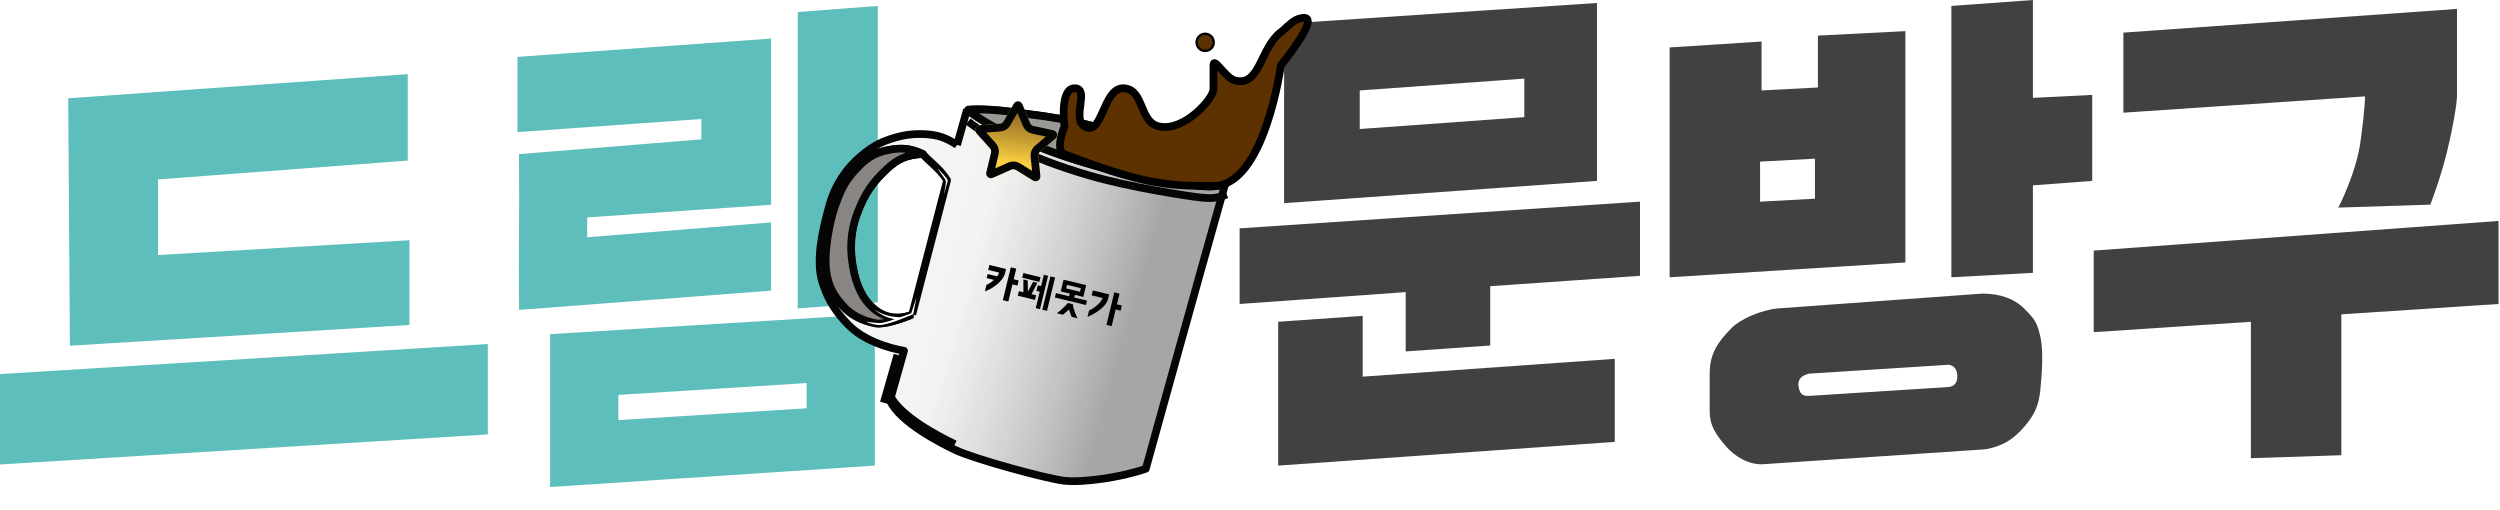 <svg width="843" height="172" viewBox="0 0 843 172" fill="none" xmlns="http://www.w3.org/2000/svg">
  <!-- 드림 문방구 글자 부분 시작-->
  <!-- ㄷ ( 드 ) -->
  <path d="M137.5 25L23 33.143L23.571 116.571L138.071 109.571V81L53.286 86V60.5L137.5 54.143V25Z" fill="#5EBEBB"/>
  <!-- ㅡ ( 드 ) -->
  <path d="M164.5 116L0 126.138V156.621L164.5 146.483V116Z" fill="#5EBEBB"/>
  <!-- ㄹ ( 림 ) -->
  <path d="M260 69.043L198 73.308V80L260 75V98L175 104.5C174.805 81.48 175.195 74.985 175 51.965L236.5 47V40.123L174.5 44.543V19.176L260 13V69.043Z" fill="#5EBEBB"/>
  <!-- ㅣ ( 림 ) -->
  <path d="M269 104V4.054L296 2V101.946L269 104Z" fill="#5EBEBB"/>
  <!-- ㅁ ( 림 ) -->
  <path fill-rule="evenodd" clip-rule="evenodd" d="M185.5 112.666V164.228L295 157V105.938L185.5 112.666ZM208.5 141.666V133.166L272 129.166V137.666L208.5 141.666Z" fill="#5EBEBB"/>
  
   <!-- ㅁ ( 문 ) -->
  <path fill-rule="evenodd" clip-rule="evenodd" d="M433 8V68.5L538.5 61V1L433 8ZM458.5 43.5V30.5L514 26.5V39.5L458.5 43.5Z" fill="#414141"/>
  <!-- ㅜ ( 문 ) -->
  <path d="M418 102.5V77L553 68V93L502.5 96.5V116.5L474 118.5V98.5L418 102.5Z" fill="#414141"/>
  <!-- ㄴ ( 문 ) -->
  <path d="M459.5 106.5L431 108.5V157L544.5 149V121L459.5 127V106.5Z" fill="#414141"/>
  <!-- ㅂ ( 방 ) -->
  <path fill-rule="evenodd" clip-rule="evenodd" d="M563 16V93.5L642.5 88.5V10.5L613 12V29.5L594 30.5V14L563 16ZM593.5 68V54.5L612 53.5V67L593.5 68Z" fill="#414141"/>
  <!-- ㅏ ( 방 ) -->
  <path d="M658 93.5V2L685.5 0V33L705.5 32V61L685.5 62.5V92L658 93.5Z" fill="#414141"/>
  <!-- ㅇ ( 방 ) -->
  <path fill-rule="evenodd" clip-rule="evenodd" d="M599.5 104C594 104.5 587 107.5 584 110.5C579.243 115.257 576.5 119.275 576.5 126V138.5C576.5 143.655 578.645 146.586 582 150.5C585 154 590 157 595 156.5L669.5 151.5C675 150.5 678.655 148.424 682.5 144C685.999 139.975 687.469 136.807 688 131.5C688.5 126.5 689.154 118.5 688 113.5C686.846 108.5 686 107.5 682.5 104C679 100.5 674 99 668.5 99L599.5 104ZM657 123L610 126C608 126.5 606 127.5 606.5 130.5C607 133.5 608.5 133.5 610 133.5L657 130.5C657 130.5 660.267 130.5 660 126.5C659.767 123 657 123 657 123Z" fill="#414141"/>
  <!-- ㄱ ( 구 ) -->
  <path d="M716 38V11L828.5 3V32.5C828.5 32.5 828.5 36 826 47.5C823.5 59 819.5 69 819.5 69L788.5 70C788.5 70 794.5 58.5 796 47.5C797.5 36.5 797.5 32.5 797.5 32.5L716 38Z" fill="#414141"/>
  <!-- ㅜ ( 구 ) -->
  <path d="M706 112V84.5L842.5 74.5V102.5L789.5 106V153.5L759 154.5V108.5L706 112Z" fill="#414141"/>
  <!-- 드림 문방구 글자 부분 끝-->
  <!--컵 아이콘 부분 시작-->
  <path fill-rule="evenodd" clip-rule="evenodd" d="M413.252 61.603C402.818 98.558 386.358 158.064 386.358 158.064C377.996 161.009 364.995 162.806 358.862 162.102C352.743 161.398 328.421 154.75 322.089 151.718C316.863 149.216 303.506 142.372 300.09 135.075L304.834 118.273C304.834 118.273 292.834 116.528 286.075 109.554C281.77 105.111 279.329 101.337 277.389 95.463C275.082 88.48 277.019 78.587 279.705 69.077C281.779 61.73 285.9 56.331 290.355 52.574C294.809 48.816 298.386 47.138 304.066 45.834C308.413 44.837 314.049 45.028 317.483 46.2C320.244 47.142 322.718 48.876 322.718 48.876L326.074 36.988C329.272 39.602 334.962 43.092 341.078 45.674C341.82 45.987 342.572 46.309 343.345 46.639C348.937 49.031 355.567 51.866 366.808 55.164C380.89 59.296 401.083 62.275 403.912 62.56C404.077 62.577 404.242 62.594 404.406 62.611C407.052 62.885 409.593 63.148 413.252 61.603ZM314.251 55.002C313.26 54.094 312.213 53.135 311.076 51.921C306.973 50.087 304.063 49.745 299.647 50.577C294.459 51.554 291.631 53.67 288.085 57.581C284.534 61.498 283.219 64.587 281.448 69.569C279.678 74.551 277.583 85.079 278.507 91.501C279.267 96.772 281.013 99.788 284.654 103.676C287.825 107.062 292.205 108.45 295.123 109.028C298.124 109.622 304.383 107.327 306.707 106.411C307.27 106.189 307.602 106.048 307.602 106.048L319.361 60.764C317.713 58.175 316.079 56.677 314.251 55.002Z" fill="#EEEEED"/>
  <path fill-rule="evenodd" clip-rule="evenodd" d="M413.252 61.603C402.818 98.558 386.358 158.064 386.358 158.064C377.996 161.009 364.995 162.806 358.862 162.102C352.743 161.398 328.421 154.75 322.089 151.718C316.863 149.216 303.506 142.372 300.09 135.075L304.834 118.273C304.834 118.273 292.834 116.528 286.075 109.554C281.77 105.111 279.329 101.337 277.389 95.463C275.082 88.48 277.019 78.587 279.705 69.077C281.779 61.73 285.9 56.331 290.355 52.574C294.809 48.816 298.386 47.138 304.066 45.834C308.413 44.837 314.049 45.028 317.483 46.2C320.244 47.142 322.718 48.876 322.718 48.876L326.074 36.988C329.272 39.602 334.962 43.092 341.078 45.674C341.82 45.987 342.572 46.309 343.345 46.639C348.937 49.031 355.567 51.866 366.808 55.164C380.89 59.296 401.083 62.275 403.912 62.56C404.077 62.577 404.242 62.594 404.406 62.611C407.052 62.885 409.593 63.148 413.252 61.603ZM314.251 55.002C313.26 54.094 312.213 53.135 311.076 51.921C306.973 50.087 304.063 49.745 299.647 50.577C294.459 51.554 291.631 53.67 288.085 57.581C284.534 61.498 283.219 64.587 281.448 69.569C279.678 74.551 277.583 85.079 278.507 91.501C279.267 96.772 281.013 99.788 284.654 103.676C287.825 107.062 292.205 108.45 295.123 109.028C298.124 109.622 304.383 107.327 306.707 106.411C307.27 106.189 307.602 106.048 307.602 106.048L319.361 60.764C317.713 58.175 316.079 56.677 314.251 55.002Z" fill="url(#paint0_linear)" fill-opacity="0.3"/>
  <path fill-rule="evenodd" clip-rule="evenodd" d="M413.252 61.603C402.818 98.558 386.358 158.064 386.358 158.064C377.996 161.009 364.995 162.806 358.862 162.102C352.743 161.398 328.421 154.75 322.089 151.718C316.863 149.216 303.506 142.372 300.09 135.075L304.834 118.273C304.834 118.273 292.834 116.528 286.075 109.554C281.77 105.111 279.329 101.337 277.389 95.463C275.082 88.48 277.019 78.587 279.705 69.077C281.779 61.73 285.9 56.331 290.355 52.574C294.809 48.816 298.386 47.138 304.066 45.834C308.413 44.837 314.049 45.028 317.483 46.2C320.244 47.142 322.718 48.876 322.718 48.876L326.074 36.988C329.272 39.602 334.962 43.092 341.078 45.674C341.82 45.987 342.572 46.309 343.345 46.639C348.937 49.031 355.567 51.866 366.808 55.164C380.89 59.296 401.083 62.275 403.912 62.56C404.077 62.577 404.242 62.594 404.406 62.611C407.052 62.885 409.593 63.148 413.252 61.603ZM314.251 55.002C313.26 54.094 312.213 53.135 311.076 51.921C306.973 50.087 304.063 49.745 299.647 50.577C294.459 51.554 291.631 53.67 288.085 57.581C284.534 61.498 283.219 64.587 281.448 69.569C279.678 74.551 277.583 85.079 278.507 91.501C279.267 96.772 281.013 99.788 284.654 103.676C287.825 107.062 292.205 108.45 295.123 109.028C298.124 109.622 304.383 107.327 306.707 106.411C307.27 106.189 307.602 106.048 307.602 106.048L319.361 60.764C317.713 58.175 316.079 56.677 314.251 55.002Z" fill="url(#paint1_linear)" fill-opacity="0.5"/>
  <path d="M413.252 61.603C402.818 98.558 386.358 158.064 386.358 158.064C377.996 161.009 364.995 162.806 358.862 162.102C352.743 161.398 328.421 154.75 322.089 151.718C316.863 149.216 303.506 142.372 300.09 135.075L304.834 118.273C304.834 118.273 292.834 116.528 286.075 109.554C281.77 105.111 279.329 101.337 277.389 95.463C275.082 88.48 277.019 78.587 279.705 69.077C281.779 61.73 285.9 56.331 290.355 52.574C294.809 48.816 298.386 47.138 304.066 45.834C308.413 44.837 314.049 45.028 317.483 46.2C320.244 47.142 322.718 48.876 322.718 48.876M413.252 61.603C410.64 58.127 407.176 56.455 403.345 54.87C403.044 54.745 402.674 54.59 402.24 54.409C397.148 52.283 383.305 46.501 370.254 42.959C360.019 40.182 353.347 39.314 347.822 38.596C346.401 38.411 345.057 38.237 343.747 38.042C337.341 37.089 330.643 36.567 326.074 36.988M413.252 61.603C409.593 63.148 407.052 62.885 404.406 62.611C404.242 62.594 404.077 62.577 403.912 62.56C401.083 62.275 380.89 59.296 366.808 55.164C355.567 51.866 348.937 49.031 343.345 46.639C342.572 46.309 341.82 45.987 341.078 45.674C334.962 43.092 329.272 39.602 326.074 36.988M322.718 48.876C322.718 48.876 324.763 41.631 326.074 36.988M322.718 48.876L326.074 36.988M311.076 51.921C306.973 50.087 304.063 49.745 299.647 50.577C294.459 51.554 291.631 53.67 288.085 57.581C284.534 61.498 283.219 64.587 281.448 69.569C279.678 74.551 277.583 85.079 278.507 91.501C279.267 96.772 281.013 99.788 284.654 103.676C287.825 107.062 292.205 108.45 295.123 109.028C298.124 109.622 304.383 107.327 306.707 106.411M311.076 51.921C305.67 52.277 302.795 53.45 299.056 56.913C293.957 61.635 291.484 65.407 289.057 71.717C286.63 78.028 286.204 84.575 287.921 92.105C289.297 98.141 291.889 102.296 295.449 104.841C300.086 108.157 304.791 107.08 306.707 106.411M311.076 51.921C312.213 53.135 313.26 54.094 314.251 55.002C316.079 56.677 317.713 58.175 319.361 60.764L307.602 106.048M307.602 106.048C307.602 106.048 307.27 106.189 306.707 106.411M307.602 106.048C307.602 106.048 307.278 106.211 306.707 106.411" stroke="#040504" stroke-width="2.6" stroke-linejoin="round"/>

  <g filter="url(#filter0_d)">
    <path d="M413.659 61.579C410 63.124 407.459 62.861 404.813 62.587C404.649 62.57 404.484 62.553 404.319 62.536C401.49 62.251 381.297 59.272 367.215 55.14C355.974 51.842 349.344 49.007 343.752 46.615C342.98 46.285 342.227 45.964 341.485 45.65C335.369 43.068 329.68 39.578 326.481 36.964" stroke="#040504" stroke-width="2.6" stroke-linejoin="round"/>
  </g>
  <path d="M299.763 50.545C304.179 49.714 307.089 50.056 311.192 51.89C305.786 52.246 302.911 53.419 299.172 56.882C294.073 61.603 291.6 65.376 289.173 71.686C286.746 77.996 286.32 84.544 288.037 92.074C289.413 98.11 292.005 102.265 295.565 104.81C300.202 108.126 304.907 107.049 306.823 106.38C304.499 107.296 298.24 109.591 295.239 108.997C292.321 108.419 287.941 107.031 284.77 103.645C281.129 99.757 279.383 96.741 278.624 91.47C277.699 85.047 279.794 74.52 281.564 69.538C283.335 64.556 284.65 61.467 288.201 57.55C291.747 53.639 294.575 51.523 299.763 50.545Z" fill="#898582" stroke="#040504" stroke-width="2.6" stroke-linejoin="round"/>
  <path d="M344.064 38.131C337.658 37.178 330.96 36.656 326.391 37.078C329.589 39.692 335.279 43.181 341.395 45.764C347.512 48.346 354.332 51.5 367.125 55.254C381.207 59.386 401.4 62.364 404.229 62.65C407.057 62.935 409.683 63.334 413.569 61.693C410.957 58.217 407.493 56.544 403.662 54.959C403.361 54.835 402.991 54.68 402.557 54.499L402.557 54.499C397.465 52.372 383.622 46.59 370.571 43.049C360.336 40.271 353.664 39.404 348.139 38.686C346.718 38.501 345.374 38.326 344.064 38.131Z" fill="#9B9997" stroke="#040504" stroke-width="2.6" stroke-linejoin="round"/>
  <path d="M409.178 62.706C426.412 62.706 431.907 22.024 431.907 22.024C431.907 22.024 445.921 4.978 439.154 6.048C435.806 6.578 434.613 8.784 431.907 10.825C424.897 16.112 424.91 29.39 416.425 27.13C413.08 26.239 409.178 18.873 409.178 22.024V30.095C409.178 33.247 399.217 44.556 390.731 42.612C384.118 41.097 385.807 30.212 379.037 29.766C371.82 29.29 371.85 46.413 365.697 42.612C361.29 39.891 367.581 29.828 362.403 29.766C357.207 29.703 358.944 42.612 358.944 42.612C358.944 42.612 355.524 50.679 358.944 52C385.79 62.377 394.355 62.706 409.178 62.706Z" fill="#5E3200" stroke="black" stroke-width="2.6"/>
  <!-- 별 시작 -->
  <g filter="url(#filter1_d)">
    <path d="M344.734 35.196C344.229 33.97 342.537 33.855 341.871 35.002L338.428 40.929C338.164 41.384 337.692 41.68 337.167 41.721L330.333 42.245C329.011 42.346 328.379 43.919 329.263 44.907L333.836 50.013C334.188 50.405 334.324 50.945 334.2 51.457L332.586 58.119C332.274 59.408 333.575 60.495 334.788 59.959L341.057 57.187C341.539 56.974 342.094 57.012 342.543 57.288L348.38 60.881C349.509 61.577 350.945 60.675 350.81 59.356L350.112 52.537C350.058 52.013 350.265 51.497 350.667 51.155L355.887 46.714C356.898 45.855 356.484 44.211 355.188 43.931L348.487 42.489C347.972 42.378 347.545 42.021 347.344 41.534L344.734 35.196Z" fill="#FFD142"/>
    <path d="M344.734 35.196C344.229 33.97 342.537 33.855 341.871 35.002L338.428 40.929C338.164 41.384 337.692 41.68 337.167 41.721L330.333 42.245C329.011 42.346 328.379 43.919 329.263 44.907L333.836 50.013C334.188 50.405 334.324 50.945 334.2 51.457L332.586 58.119C332.274 59.408 333.575 60.495 334.788 59.959L341.057 57.187C341.539 56.974 342.094 57.012 342.543 57.288L348.38 60.881C349.509 61.577 350.945 60.675 350.81 59.356L350.112 52.537C350.058 52.013 350.265 51.497 350.667 51.155L355.887 46.714C356.898 45.855 356.484 44.211 355.188 43.931L348.487 42.489C347.972 42.378 347.545 42.021 347.344 41.534L344.734 35.196Z" fill="url(#paint2_linear)" fill-opacity="0.8"/>
    <path d="M342.995 35.655L339.552 41.582C339.073 42.407 338.218 42.944 337.267 43.017L330.432 43.541C330.184 43.56 330.066 43.855 330.232 44.04L334.805 49.146C335.442 49.857 335.688 50.836 335.463 51.763L333.85 58.425C333.791 58.666 334.035 58.87 334.262 58.77L340.531 55.998C341.404 55.612 342.411 55.681 343.224 56.181L349.061 59.774C349.273 59.905 349.542 59.736 349.517 59.488L348.818 52.67C348.721 51.72 349.097 50.784 349.824 50.165L355.045 45.724C355.235 45.563 355.157 45.255 354.914 45.202L348.213 43.76C347.28 43.559 346.506 42.912 346.142 42.029L343.532 35.691C343.437 35.461 343.12 35.44 342.995 35.655Z" stroke="#040504" stroke-width="2.6" stroke-linejoin="round"/>
  </g>
  <!-- 별 끝 -->
  <circle r="2.894" transform="matrix(-1 0 0 1 406.378 14.284)" fill="#5D3200" stroke="black" stroke-width="0.8"/>
  <g filter="url(#filter2_d)">
    <path d="M300.014 134.798L304.626 118.657" stroke="#040504" stroke-width="2.6" stroke-linejoin="round"/>
  </g>
  <g filter="url(#filter3_d)">
    <path d="M321.992 151.77C316.765 149.268 303.409 142.424 299.993 135.127" stroke="#040504" stroke-width="2.6" stroke-linejoin="round"/>
  </g>
  <path d="M319.45 60.517C319.285 60.187 317.199 57.607 316.156 56.893L318.626 60.352C318.791 60.517 318.955 61.011 318.955 61.34C318.956 61.999 318.516 64.36 318.297 65.458L319.45 61.505C319.614 61.011 319.614 60.846 319.45 60.517Z" fill="white"/>
  <path d="M307.92 105.975L309.073 100.21L307.262 105.645C307.262 105.645 303.967 106.963 303.309 106.963C302.65 106.963 301.233 106.864 299.52 106.469C297.808 106.073 295.513 104.877 294.579 104.328C295.183 104.767 296.721 105.81 298.038 106.469C299.356 107.127 301.003 107.512 301.662 107.622C301.662 107.622 298.368 108.939 296.721 108.939C295.074 108.939 292.109 108.445 292.109 108.445C293.591 109.269 295.568 109.598 296.721 109.598C298.045 109.598 301.826 108.404 302.979 107.951C304.132 107.498 307.92 105.975 307.92 105.975Z" fill="white"/>
  <!-- 카페 못가 글자 시작 앞에서부터 카 페 못 가 -->
  <g filter="url(#filter4_d)">
    <path d="M337.213 87.018L340.897 87.912C340.776 88.349 340.517 88.894 340.236 89.179L337.046 88.405L336.713 89.78L339.168 90.375C338.47 90.983 337.632 91.642 336.625 92.062L336.101 94.224C337.843 93.742 342.133 91.264 342.909 88.061L343.236 86.713L337.618 85.35L337.213 87.018ZM346.69 86.575L344.848 86.129L342.158 97.219L344 97.666L345.398 91.9L347.066 92.305L347.484 90.583L345.816 90.179L346.69 86.575Z" fill="black"/>
    <path d="M348.694 89.647L354.473 91.049L354.855 89.474L349.076 88.073L348.694 89.647ZM352.374 91.02L350.595 94.334L350.546 90.577L349.091 90.224L349.094 94.521L347.599 94.159L347.221 95.72L353 97.122L353.379 95.56L351.844 95.188L353.802 91.367L352.374 91.02ZM353.954 92.195L353.495 94.09L354.603 94.359L353.259 99.898L354.687 100.244L357.413 89.007L355.985 88.66L355.062 92.464L353.954 92.195ZM355.475 100.435L357.05 100.817L359.775 89.579L358.2 89.198L355.475 100.435Z" fill="black"/>
    <path d="M366.459 95.426L369.302 96.116L370.263 92.152L362.643 90.303L361.681 94.267L364.724 95.005L364.504 95.913L360.06 94.835L359.7 96.316L370.177 98.857L370.537 97.376L366.239 96.334L366.459 95.426ZM364.113 98.164C363.78 98.549 363.419 98.928 363.026 99.327C362.351 100.012 361.421 100.874 360.374 101.638L362.416 102.133L364.452 100.38C364.558 100.702 364.653 101.008 364.765 101.304C364.965 101.819 365.186 102.423 365.365 102.848L367.301 103.318C366.83 102.285 365.934 100.273 365.752 98.575L364.113 98.164ZM363.509 93.255L363.801 92.054L368.459 93.184L368.167 94.385L363.509 93.255Z" fill="black"/>
    <path d="M372.504 93.939L372.103 95.594L375.786 96.487C375.389 97.832 373.45 99.651 371.229 100.709L370.711 102.845C371.844 102.371 372.879 101.83 373.838 101.201C375.446 100.164 377.194 98.609 377.647 96.74L378.003 95.272L372.504 93.939ZM380.625 98.622L381.499 95.018L379.75 94.594L377.092 105.551L378.841 105.976L380.207 100.343L381.875 100.748L382.293 99.026L380.625 98.622Z" fill="black"/>
  </g>
  <!-- 카페 못가 글자 끝 -->
  <defs>
    <filter id="filter0_d" x="314.882" y="30.676" width="108.883" height="51.563" filterUnits="userSpaceOnUse" color-interpolation-filters="sRGB">
      <feFlood flood-opacity="0" result="BackgroundImageFix"/>
      <feColorMatrix in="SourceAlpha" type="matrix" values="0 0 0 0 0 0 0 0 0 0 0 0 0 0 0 0 0 0 127 0" result="hardAlpha"/>
      <feOffset dy="4"/>
      <feGaussianBlur stdDeviation="4.5"/>
      <feComposite in2="hardAlpha" operator="out"/>
      <feColorMatrix type="matrix" values="0 0 0 0 0 0 0 0 0 0 0 0 0 0 0 0 0 0 0.8 0"/>
      <feBlend mode="normal" in2="BackgroundImageFix" result="effect1_dropShadow"/>
      <feBlend mode="normal" in="SourceGraphic" in2="effect1_dropShadow" result="shape"/>
    </filter>
    <filter id="filter1_d" x="319.775" y="25.273" width="45.383" height="44.27" filterUnits="userSpaceOnUse" color-interpolation-filters="sRGB">
      <feFlood flood-opacity="0" result="BackgroundImageFix"/>
      <feColorMatrix in="SourceAlpha" type="matrix" values="0 0 0 0 0 0 0 0 0 0 0 0 0 0 0 0 0 0 127 0" result="hardAlpha"/>
      <feOffset/>
      <feGaussianBlur stdDeviation="4"/>
      <feComposite in2="hardAlpha" operator="out"/>
      <feColorMatrix type="matrix" values="0 0 0 0 0 0 0 0 0 0 0 0 0 0 0 0 0 0 0.3 0"/>
      <feBlend mode="normal" in2="BackgroundImageFix" result="effect1_dropShadow"/>
      <feBlend mode="normal" in="SourceGraphic" in2="effect1_dropShadow" result="shape"/>
    </filter>
    <filter id="filter2_d" x="287.764" y="110.3" width="25.112" height="34.855" filterUnits="userSpaceOnUse" color-interpolation-filters="sRGB">
      <feFlood flood-opacity="0" result="BackgroundImageFix"/>
      <feColorMatrix in="SourceAlpha" type="matrix" values="0 0 0 0 0 0 0 0 0 0 0 0 0 0 0 0 0 0 127 0" result="hardAlpha"/>
      <feOffset dx="-2" dy="1"/>
      <feGaussianBlur stdDeviation="4.5"/>
      <feComposite in2="hardAlpha" operator="out"/>
      <feColorMatrix type="matrix" values="0 0 0 0 0 0 0 0 0 0 0 0 0 0 0 0 0 0 0.6 0"/>
      <feBlend mode="normal" in2="BackgroundImageFix" result="effect1_dropShadow"/>
      <feBlend mode="normal" in="SourceGraphic" in2="effect1_dropShadow" result="shape"/>
    </filter>
    <filter id="filter3_d" x="286.971" y="123.041" width="47.194" height="37.022" filterUnits="userSpaceOnUse" color-interpolation-filters="sRGB">
      <feFlood flood-opacity="0" result="BackgroundImageFix"/>
      <feColorMatrix in="SourceAlpha" type="matrix" values="0 0 0 0 0 0 0 0 0 0 0 0 0 0 0 0 0 0 127 0" result="hardAlpha"/>
      <feOffset dy="-2"/>
      <feGaussianBlur stdDeviation="4.5"/>
      <feComposite in2="hardAlpha" operator="out"/>
      <feColorMatrix type="matrix" values="0 0 0 0 0 0 0 0 0 0 0 0 0 0 0 0 0 0 0.6 0"/>
      <feBlend mode="normal" in2="BackgroundImageFix" result="effect1_dropShadow"/>
      <feBlend mode="normal" in="SourceGraphic" in2="effect1_dropShadow" result="shape"/>
    </filter>
    <filter id="filter4_d" x="321.054" y="69.584" width="67.517" height="58.243" filterUnits="userSpaceOnUse" color-interpolation-filters="sRGB">
      <feFlood flood-opacity="0" result="BackgroundImageFix"/>
      <feColorMatrix in="SourceAlpha" type="matrix" values="0 0 0 0 0 0 0 0 0 0 0 0 0 0 0 0 0 0 127 0" result="hardAlpha"/>
      <feOffset dx="-4" dy="4"/>
      <feGaussianBlur stdDeviation="4"/>
      <feComposite in2="hardAlpha" operator="out"/>
      <feColorMatrix type="matrix" values="0 0 0 0 0 0 0 0 0 0 0 0 0 0 0 0 0 0 0.2 0"/>
      <feBlend mode="normal" in2="BackgroundImageFix" result="effect1_dropShadow"/>
      <feBlend mode="normal" in="SourceGraphic" in2="effect1_dropShadow" result="shape"/>
    </filter>
    <linearGradient id="paint0_linear" x1="379.297" y1="112.764" x2="324.836" y2="96.531" gradientUnits="userSpaceOnUse">
      <stop/>
      <stop offset="1" stop-opacity="0"/>
    </linearGradient>
    <linearGradient id="paint1_linear" x1="287.003" y1="78.14" x2="384.507" y2="102.68" gradientUnits="userSpaceOnUse">
      <stop stop-color="white"/>
      <stop offset="1" stop-color="white" stop-opacity="0"/>
    </linearGradient>
    <linearGradient id="paint2_linear" x1="344.779" y1="28.942" x2="340.991" y2="54.965" gradientUnits="userSpaceOnUse">
      <stop stop-color="#560C0C"/>
      <stop offset="1" stop-opacity="0"/>
    </linearGradient>
  </defs>
  <!--컵 아이콘 부분 끝-->
</svg>

